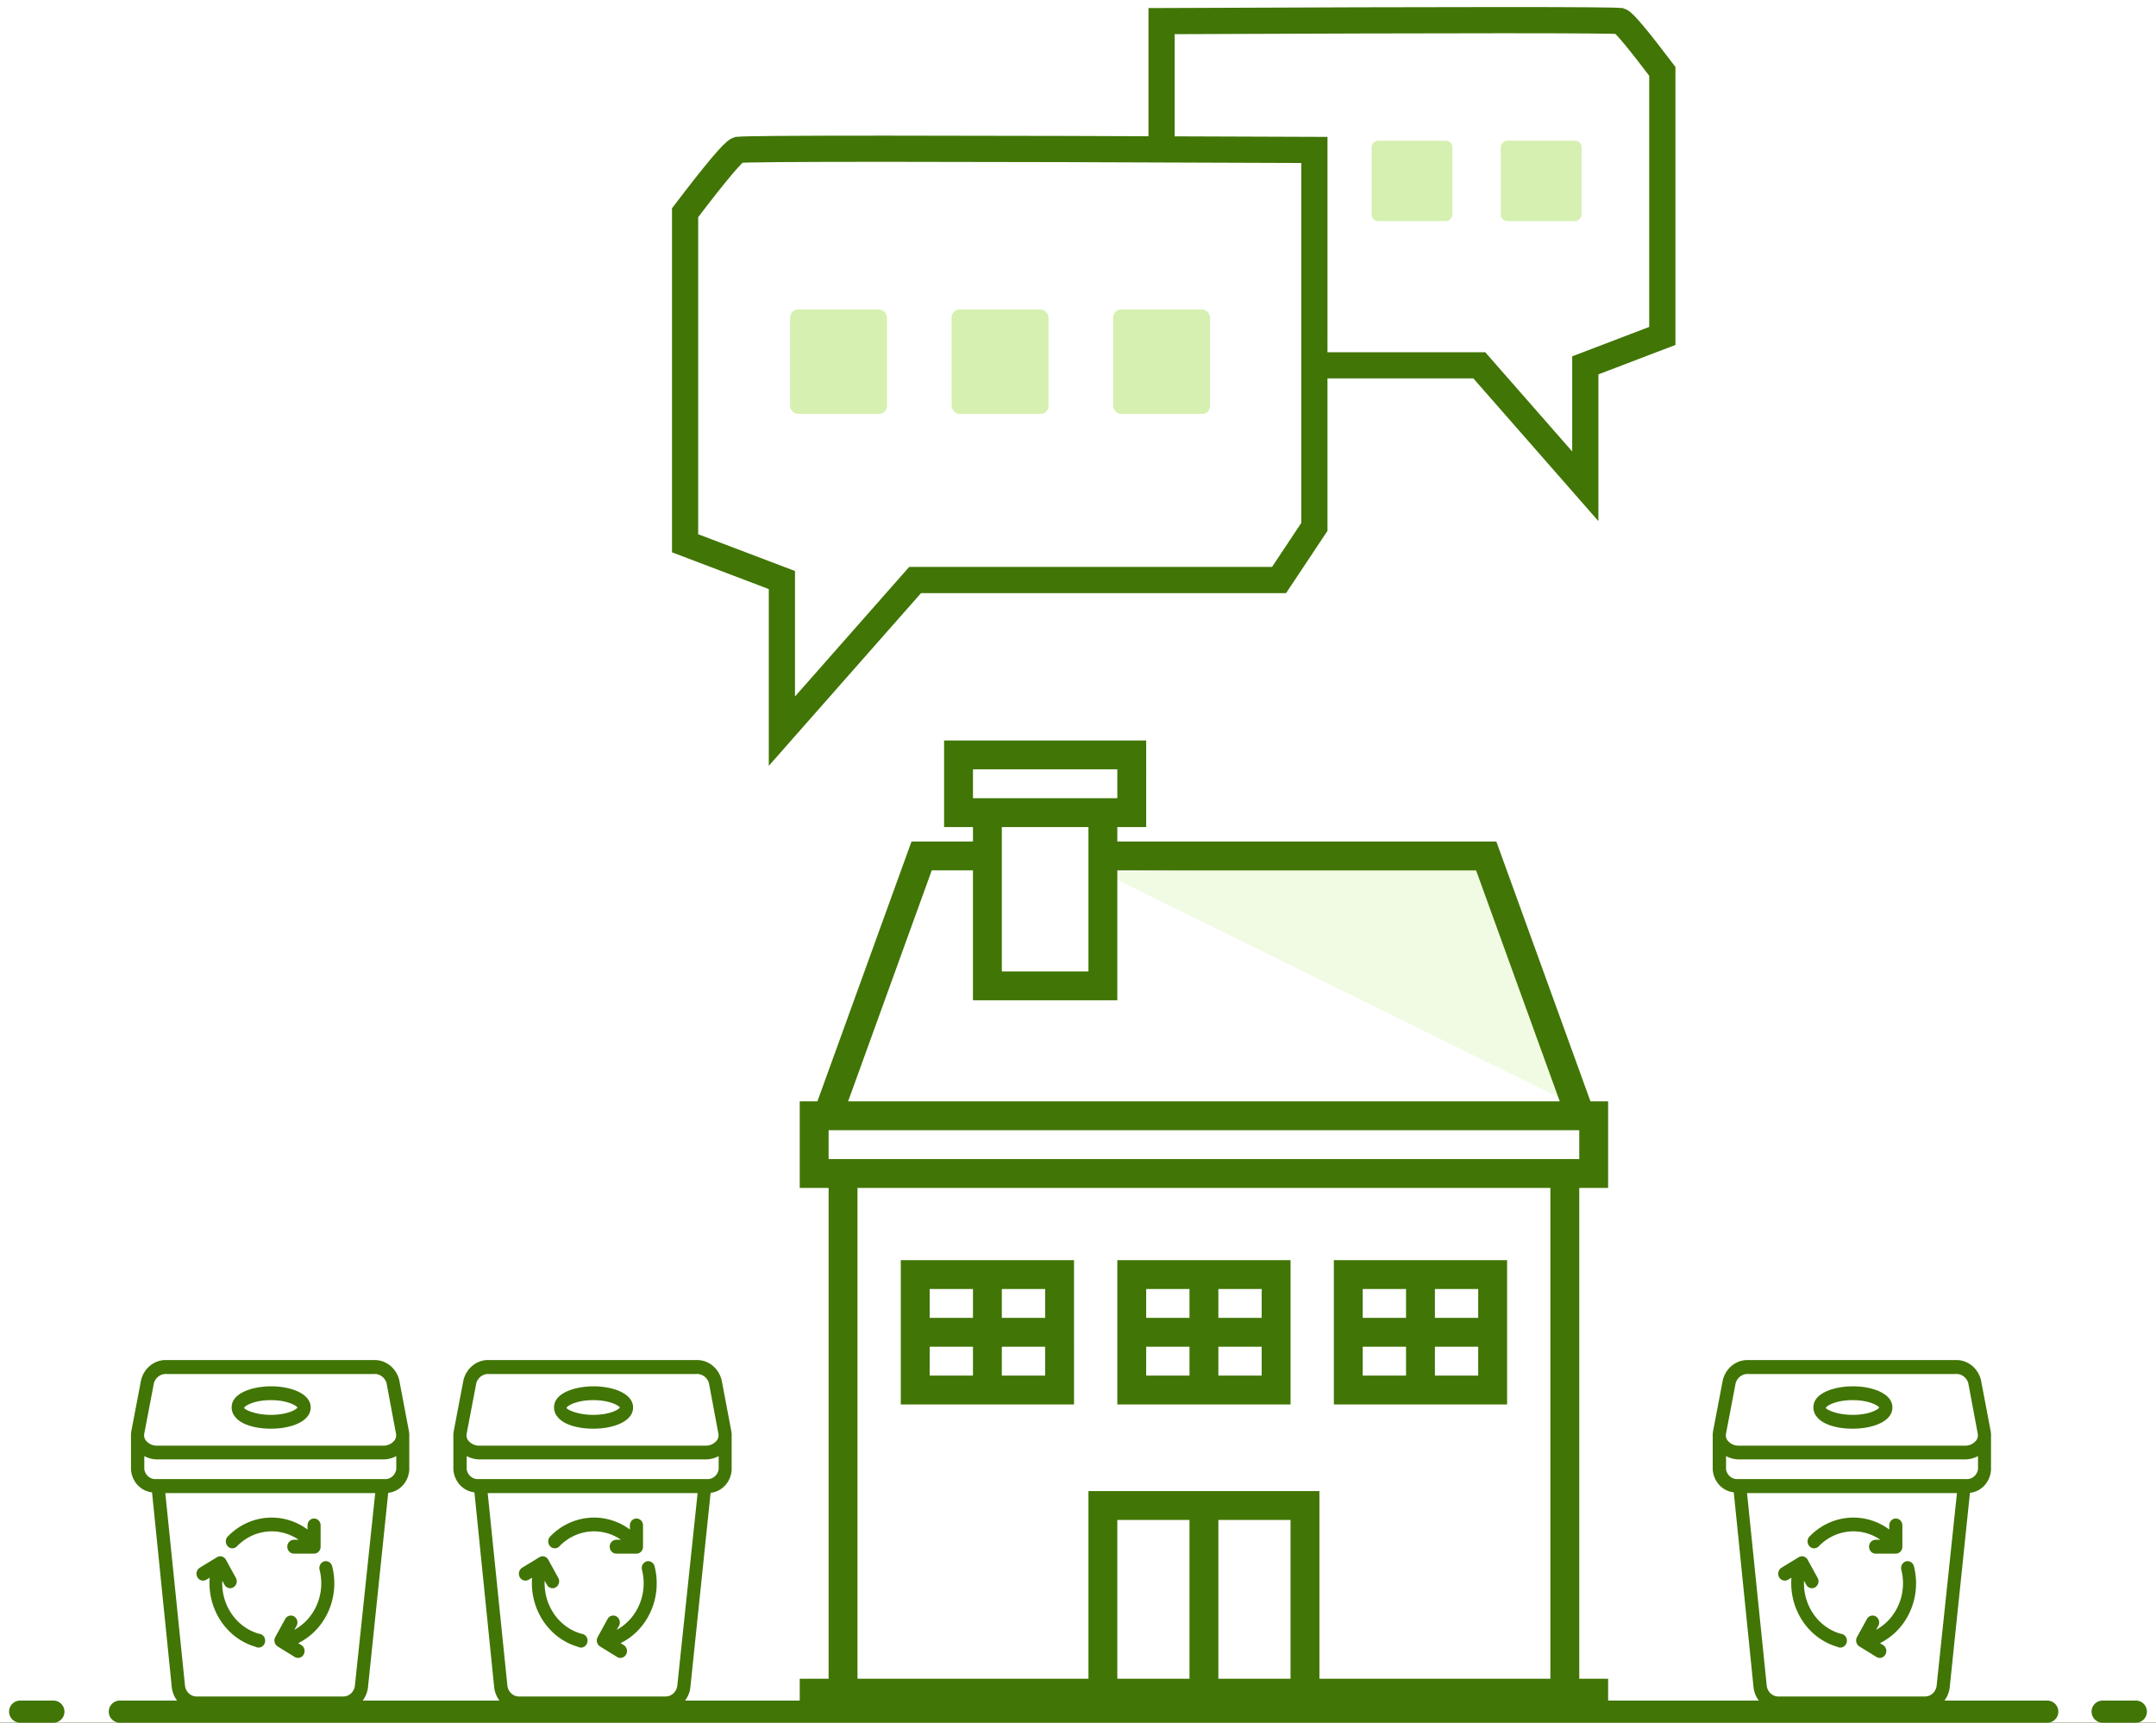 <svg xmlns="http://www.w3.org/2000/svg" xmlns:xlink="http://www.w3.org/1999/xlink" width="214" height="171" viewBox="0 0 214 171">
    <defs>
        <linearGradient id="c" x1="50%" x2="50%" y1="0%" y2="100%">
            <stop offset="0%" stop-color="#B5EC45"/>
            <stop offset="100%" stop-color="#7ED321"/>
        </linearGradient>
        <path id="b" d="M0 0h320v568H0z"/>
        <filter id="a" width="102.5%" height="101.4%" x="-1.2%" y="-.4%" filterUnits="objectBoundingBox">
            <feOffset dy="2" in="SourceAlpha" result="shadowOffsetOuter1"/>
            <feGaussianBlur in="shadowOffsetOuter1" result="shadowBlurOuter1" stdDeviation="1"/>
            <feColorMatrix in="shadowBlurOuter1" values="0 0 0 0 0 0 0 0 0 0 0 0 0 0 0 0 0 0 0.287 0"/>
        </filter>
        <rect id="e" width="290" height="384" x="15" y="61" rx="7.2"/>
        <filter id="d" width="113.1%" height="109.9%" x="-5.9%" y="-4.7%" filterUnits="objectBoundingBox">
            <feMorphology in="SourceAlpha" operator="dilate" radius=".5" result="shadowSpreadOuter1"/>
            <feOffset dx="2" dy="1" in="shadowSpreadOuter1" result="shadowOffsetOuter1"/>
            <feGaussianBlur in="shadowOffsetOuter1" result="shadowBlurOuter1" stdDeviation="5.5"/>
            <feColorMatrix in="shadowBlurOuter1" values="0 0 0 0 0 0 0 0 0 0 0 0 0 0 0 0 0 0 0.216 0"/>
        </filter>
    </defs>
    <g fill="none" fill-rule="evenodd">
        <g transform="translate(-49 -102)">
            <use fill="#000" filter="url(#a)" xlink:href="#b"/>
            <use fill="url(#c)" xlink:href="#b"/>
        </g>
        <g transform="translate(-49 -102)">
            <use fill="#000" filter="url(#d)" xlink:href="#e"/>
            <use fill="#FFF" xlink:href="#e"/>
        </g>
        <path stroke="#417505" stroke-linecap="round" stroke-linejoin="round" stroke-width="2.2" d="M11.895 169.901h191.31"/>
        <g transform="translate(68 2)">
            <path stroke="#417505" stroke-width="2.6" d="M92.829.096C93.19.225 94.58 1.886 97 5.082v26.263l-7.646 2.92V46.27l-10.52-12.006H50.086l-2.79-4.22V.096c29.992-.128 45.17-.128 45.532 0z"/>
            <path fill="#FFF" stroke="#417505" stroke-width="2.6" d="M5.242 12.884c-.455.16-2.202 2.237-5.242 6.23v32.813l9.609 3.648v15l13.222-15h36.126l3.506-5.273V12.884c-37.692-.16-56.766-.16-57.22 0z"/>
            <rect width="9.62" height="10.371" x="10.421" y="28.719" fill="#D5F0B0" rx=".8"/>
            <rect width="9.62" height="10.371" x="26.455" y="28.719" fill="#D5F0B0" rx=".8"/>
            <rect width="8.017" height="7.978" x="68.14" y="11.966" fill="#D5F0B0" rx=".64" transform="matrix(-1 0 0 1 144.298 0)"/>
            <rect width="9.62" height="10.371" x="42.488" y="28.719" fill="#D5F0B0" rx=".8"/>
            <rect width="8.017" height="7.978" x="80.967" y="11.966" fill="#D5F0B0" rx=".64" transform="matrix(-1 0 0 1 169.95 0)"/>
        </g>
        <path fill="#D0EE9E" fill-opacity=".29" d="M109.451 86.624l45.829 22.574-8.535-23.609z"/>
        <path fill="#417505" fill-rule="nonzero" d="M159.619 117.918v-8.597h-1.754l-9.341-25.791h-37.621v-1.433h2.866V73.5h-20.06v8.597h2.866v1.433h-6.1l-9.34 25.791H79.38v8.597h2.866v48.717H79.38v2.865H159.619v-2.865h-2.865v-48.717h2.865zM96.575 76.366h14.328v2.866H96.575v-2.866zm11.462 5.731v14.328H99.44V82.097h8.597zm-15.553 4.299h4.09v12.896h14.328V86.396h35.613l8.302 22.925H84.183l8.301-22.925zm25.583 80.239h-7.165v-15.762h7.165v15.762zm10.03 0h-7.164v-15.762h7.164v15.762zm25.791 0h-22.925v-18.627H108.037v18.627H85.112v-48.717h68.776v48.717zm-71.642-51.583v-2.866h74.508v2.866H82.246z"/>
        <path fill="#417505" fill-rule="nonzero" d="M106.604 132.963v-7.881H89.411v14.328h17.194v-6.447h-.001zm-10.029 3.582h-4.298v-2.866h4.298v2.866zm0-5.732h-4.298v-2.865h4.298v2.865zm7.164 5.732H99.44v-2.866h4.298v2.866h.001zm0-5.732H99.44v-2.865h4.298v2.865h.001zM128.097 132.963v-7.881h-17.194v14.328h17.194v-6.447zm-10.03 3.582h-4.299v-2.866h4.299v2.866zm0-5.732h-4.299v-2.865h4.299v2.865zm7.164 5.732h-4.299v-2.866h4.299v2.866zm0-5.732h-4.299v-2.865h4.299v2.865zM149.59 132.963v-7.881h-17.194v14.328h17.194v-6.447zm-10.03 3.582h-4.299v-2.866h4.299v2.866zm0-5.732h-4.299v-2.865h4.299v2.865zm7.164 5.732h-4.298v-2.866h4.298v2.866zm0-5.732h-4.298v-2.865h4.298v2.865z"/>
        <path stroke="#417505" stroke-linecap="round" stroke-linejoin="round" stroke-width="2.2" d="M208.702 169.901H212M2 169.901h3.298"/>
        <g fill="#417505" fill-rule="nonzero">
            <path d="M72.585 142.037l-.958-5.051c-.302-1.212-1.364-2.038-2.552-1.983H48.557c-1.188-.055-2.25.771-2.553 1.983l-.963 5.044a2.268 2.268 0 0 0-.04.508v3.3c.066 1.203.953 2.176 2.09 2.293l1.954 19.284c.119 1.344 1.194 2.367 2.475 2.354h14.56c1.256.001 2.312-.996 2.448-2.313l2.006-19.277c1.14-.117 2.028-1.094 2.09-2.299v-3.335c.006-.17-.007-.341-.04-.508zm-26.268.281l.964-5.044c.185-.579.725-.946 1.302-.885h20.479c.577-.061 1.117.306 1.302.885l.944 5.044a.848.848 0 0 1-.175.686c-.28.328-.683.509-1.1.495h-22.44a1.386 1.386 0 0 1-1.1-.495.848.848 0 0 1-.176-.686zm20.915 24.953c-.05.633-.55 1.12-1.152 1.126H51.52c-.595.003-1.096-.468-1.16-1.092l-1.953-19.099h20.837l-2.012 19.065zm2.872-20.458h-22.57c-.58.064-1.108-.355-1.21-.96v-1.318c.403.217.849.33 1.302.33h22.406c.453 0 .9-.113 1.302-.33v1.31c-.1.614-.637 1.04-1.224.968h-.006z"/>
            <path d="M61.168 152.843c-.36 0-.65.308-.65.687 0 .379.29.686.65.686h2.006c.36 0 .651-.307.651-.686v-2.114c0-.379-.291-.686-.651-.686-.36 0-.651.307-.651.686v.405c-2.469-1.82-5.82-1.51-7.95.734a.714.714 0 0 0 .033.932c.24.253.626.269.884.036 1.64-1.728 4.201-2.014 6.147-.686h-.469v.006zM57.704 162.17c-2.237-.633-3.753-2.825-3.64-5.264l.235.426c.187.31.573.41.875.226a.706.706 0 0 0 .251-.913l-1.003-1.825a.657.657 0 0 0-.39-.316.622.622 0 0 0-.495.069l-1.732 1.057a.708.708 0 0 0-.215.922.634.634 0 0 0 .866.265l.358-.213c-.244 3.145 1.67 6.028 4.558 6.863.236.126.522.09.722-.094a.71.71 0 0 0 .19-.74.657.657 0 0 0-.58-.463zM64.183 154.985c-.346.097-.553.471-.462.837.6 2.36-.445 4.84-2.507 5.957l.234-.412a.706.706 0 0 0-.25-.912.632.632 0 0 0-.876.226l-.996 1.811a.707.707 0 0 0 .227.934l1.726 1.064c.31.17.691.053.866-.265a.708.708 0 0 0-.215-.923l-.332-.199c2.733-1.343 4.155-4.562 3.373-7.631-.092-.362-.443-.579-.788-.487zM58.883 141.815c1.64 0 3.028-.46 3.62-1.194.26-.304.376-.714.32-1.119-.203-1.304-2.182-1.894-3.908-1.894-1.725 0-3.737.59-3.907 1.894-.057.405.06.815.32 1.119.527.734 1.914 1.194 3.555 1.194zm0-2.834c1.582 0 2.507.508 2.644.734-.137.226-1.036.727-2.644.727-1.609 0-2.605-.542-2.657-.686.078-.226 1.01-.775 2.657-.775z"/>
        </g>
        <g fill="#417505" fill-rule="nonzero">
            <path d="M197.585 142.037l-.958-5.051c-.302-1.212-1.364-2.038-2.552-1.983h-20.518c-1.188-.055-2.25.771-2.553 1.983l-.963 5.044a2.268 2.268 0 0 0-.04.508v3.3c.066 1.203.953 2.176 2.09 2.293l1.954 19.284c.119 1.344 1.194 2.367 2.475 2.354h14.56c1.256.001 2.312-.996 2.448-2.313l2.006-19.277c1.14-.117 2.028-1.094 2.09-2.299v-3.335c.006-.17-.007-.341-.04-.508zm-26.268.281l.964-5.044c.185-.579.725-.946 1.302-.885h20.479c.577-.061 1.117.306 1.302.885l.944 5.044a.848.848 0 0 1-.175.686c-.28.328-.683.509-1.1.495h-22.44a1.386 1.386 0 0 1-1.1-.495.848.848 0 0 1-.176-.686zm20.915 24.953c-.05.633-.55 1.12-1.152 1.126h-14.56c-.595.003-1.096-.468-1.16-1.092l-1.953-19.099h20.837l-2.012 19.065zm2.872-20.458h-22.57c-.58.064-1.108-.355-1.21-.96v-1.318c.403.217.849.33 1.302.33h22.406c.453 0 .9-.113 1.302-.33v1.31c-.1.614-.637 1.04-1.224.968h-.006z"/>
            <path d="M186.168 152.843c-.36 0-.65.308-.65.687 0 .379.29.686.65.686h2.006c.36 0 .651-.307.651-.686v-2.114c0-.379-.291-.686-.651-.686-.36 0-.651.307-.651.686v.405c-2.469-1.82-5.82-1.51-7.95.734a.714.714 0 0 0 .033.932c.24.253.626.269.884.036 1.64-1.728 4.201-2.014 6.147-.686h-.469v.006zM182.704 162.17c-2.237-.633-3.753-2.825-3.64-5.264l.235.426c.187.31.573.41.875.226a.706.706 0 0 0 .251-.913l-1.003-1.825a.657.657 0 0 0-.39-.316.622.622 0 0 0-.495.069l-1.732 1.057a.708.708 0 0 0-.215.922.634.634 0 0 0 .866.265l.358-.213c-.244 3.145 1.67 6.028 4.558 6.863.236.126.522.09.722-.094a.71.71 0 0 0 .19-.74.657.657 0 0 0-.58-.463zM189.183 154.985c-.346.097-.553.471-.462.837.6 2.36-.445 4.84-2.507 5.957l.234-.412a.706.706 0 0 0-.25-.912.632.632 0 0 0-.876.226l-.996 1.811a.707.707 0 0 0 .227.934l1.726 1.064c.31.17.691.053.866-.265a.708.708 0 0 0-.215-.923l-.332-.199c2.733-1.343 4.155-4.562 3.373-7.631-.092-.362-.443-.579-.788-.487zM183.883 141.815c1.64 0 3.028-.46 3.62-1.194.26-.304.376-.714.32-1.119-.203-1.304-2.182-1.894-3.908-1.894-1.725 0-3.737.59-3.907 1.894-.057.405.06.815.32 1.119.527.734 1.914 1.194 3.555 1.194zm0-2.834c1.582 0 2.507.508 2.644.734-.137.226-1.036.727-2.644.727-1.609 0-2.605-.542-2.657-.686.078-.226 1.01-.775 2.657-.775z"/>
        </g>
        <g fill="#417505" fill-rule="nonzero">
            <path d="M40.585 142.037l-.958-5.051c-.302-1.212-1.364-2.038-2.552-1.983H16.557c-1.188-.055-2.25.771-2.553 1.983l-.963 5.044a2.268 2.268 0 0 0-.04.508v3.3c.066 1.203.953 2.176 2.09 2.293l1.954 19.284c.119 1.344 1.194 2.367 2.475 2.354h14.56c1.256.001 2.312-.996 2.448-2.313l2.006-19.277c1.14-.117 2.028-1.094 2.09-2.299v-3.335c.006-.17-.007-.341-.04-.508zm-26.268.281l.964-5.044c.185-.579.725-.946 1.302-.885h20.479c.577-.061 1.117.306 1.302.885l.944 5.044a.848.848 0 0 1-.175.686c-.28.328-.683.509-1.1.495h-22.44a1.386 1.386 0 0 1-1.1-.495.848.848 0 0 1-.176-.686zm20.915 24.953c-.05.633-.55 1.12-1.152 1.126H19.52c-.595.003-1.096-.468-1.16-1.092l-1.953-19.099h20.837l-2.012 19.065zm2.872-20.458h-22.57c-.58.064-1.108-.355-1.21-.96v-1.318c.403.217.849.33 1.302.33h22.406c.453 0 .9-.113 1.302-.33v1.31c-.1.614-.637 1.04-1.224.968h-.006z"/>
            <path d="M29.168 152.843c-.36 0-.65.308-.65.687 0 .379.29.686.65.686h2.006c.36 0 .651-.307.651-.686v-2.114c0-.379-.291-.686-.651-.686-.36 0-.651.307-.651.686v.405c-2.469-1.82-5.82-1.51-7.95.734a.714.714 0 0 0 .033.932c.24.253.626.269.884.036 1.64-1.728 4.201-2.014 6.147-.686h-.469v.006zM25.704 162.17c-2.237-.633-3.753-2.825-3.64-5.264l.235.426c.187.31.573.41.875.226a.706.706 0 0 0 .251-.913l-1.003-1.825a.657.657 0 0 0-.39-.316.622.622 0 0 0-.495.069l-1.732 1.057a.708.708 0 0 0-.215.922.634.634 0 0 0 .866.265l.358-.213c-.244 3.145 1.67 6.028 4.558 6.863.236.126.522.09.722-.094a.71.71 0 0 0 .19-.74.657.657 0 0 0-.58-.463zM32.183 154.985c-.346.097-.553.471-.462.837.6 2.36-.445 4.84-2.507 5.957l.234-.412a.706.706 0 0 0-.25-.912.632.632 0 0 0-.876.226l-.996 1.811a.707.707 0 0 0 .227.934l1.726 1.064c.31.17.691.053.866-.265a.708.708 0 0 0-.215-.923l-.332-.199c2.733-1.343 4.155-4.562 3.373-7.631-.092-.362-.443-.579-.788-.487zM26.883 141.815c1.64 0 3.028-.46 3.62-1.194.26-.304.376-.714.32-1.119-.203-1.304-2.182-1.894-3.908-1.894-1.725 0-3.737.59-3.907 1.894-.057.405.06.815.32 1.119.527.734 1.914 1.194 3.555 1.194zm0-2.834c1.582 0 2.507.508 2.644.734-.137.226-1.036.727-2.644.727-1.609 0-2.605-.542-2.657-.686.078-.226 1.01-.775 2.657-.775z"/>
        </g>
    </g>
</svg>
